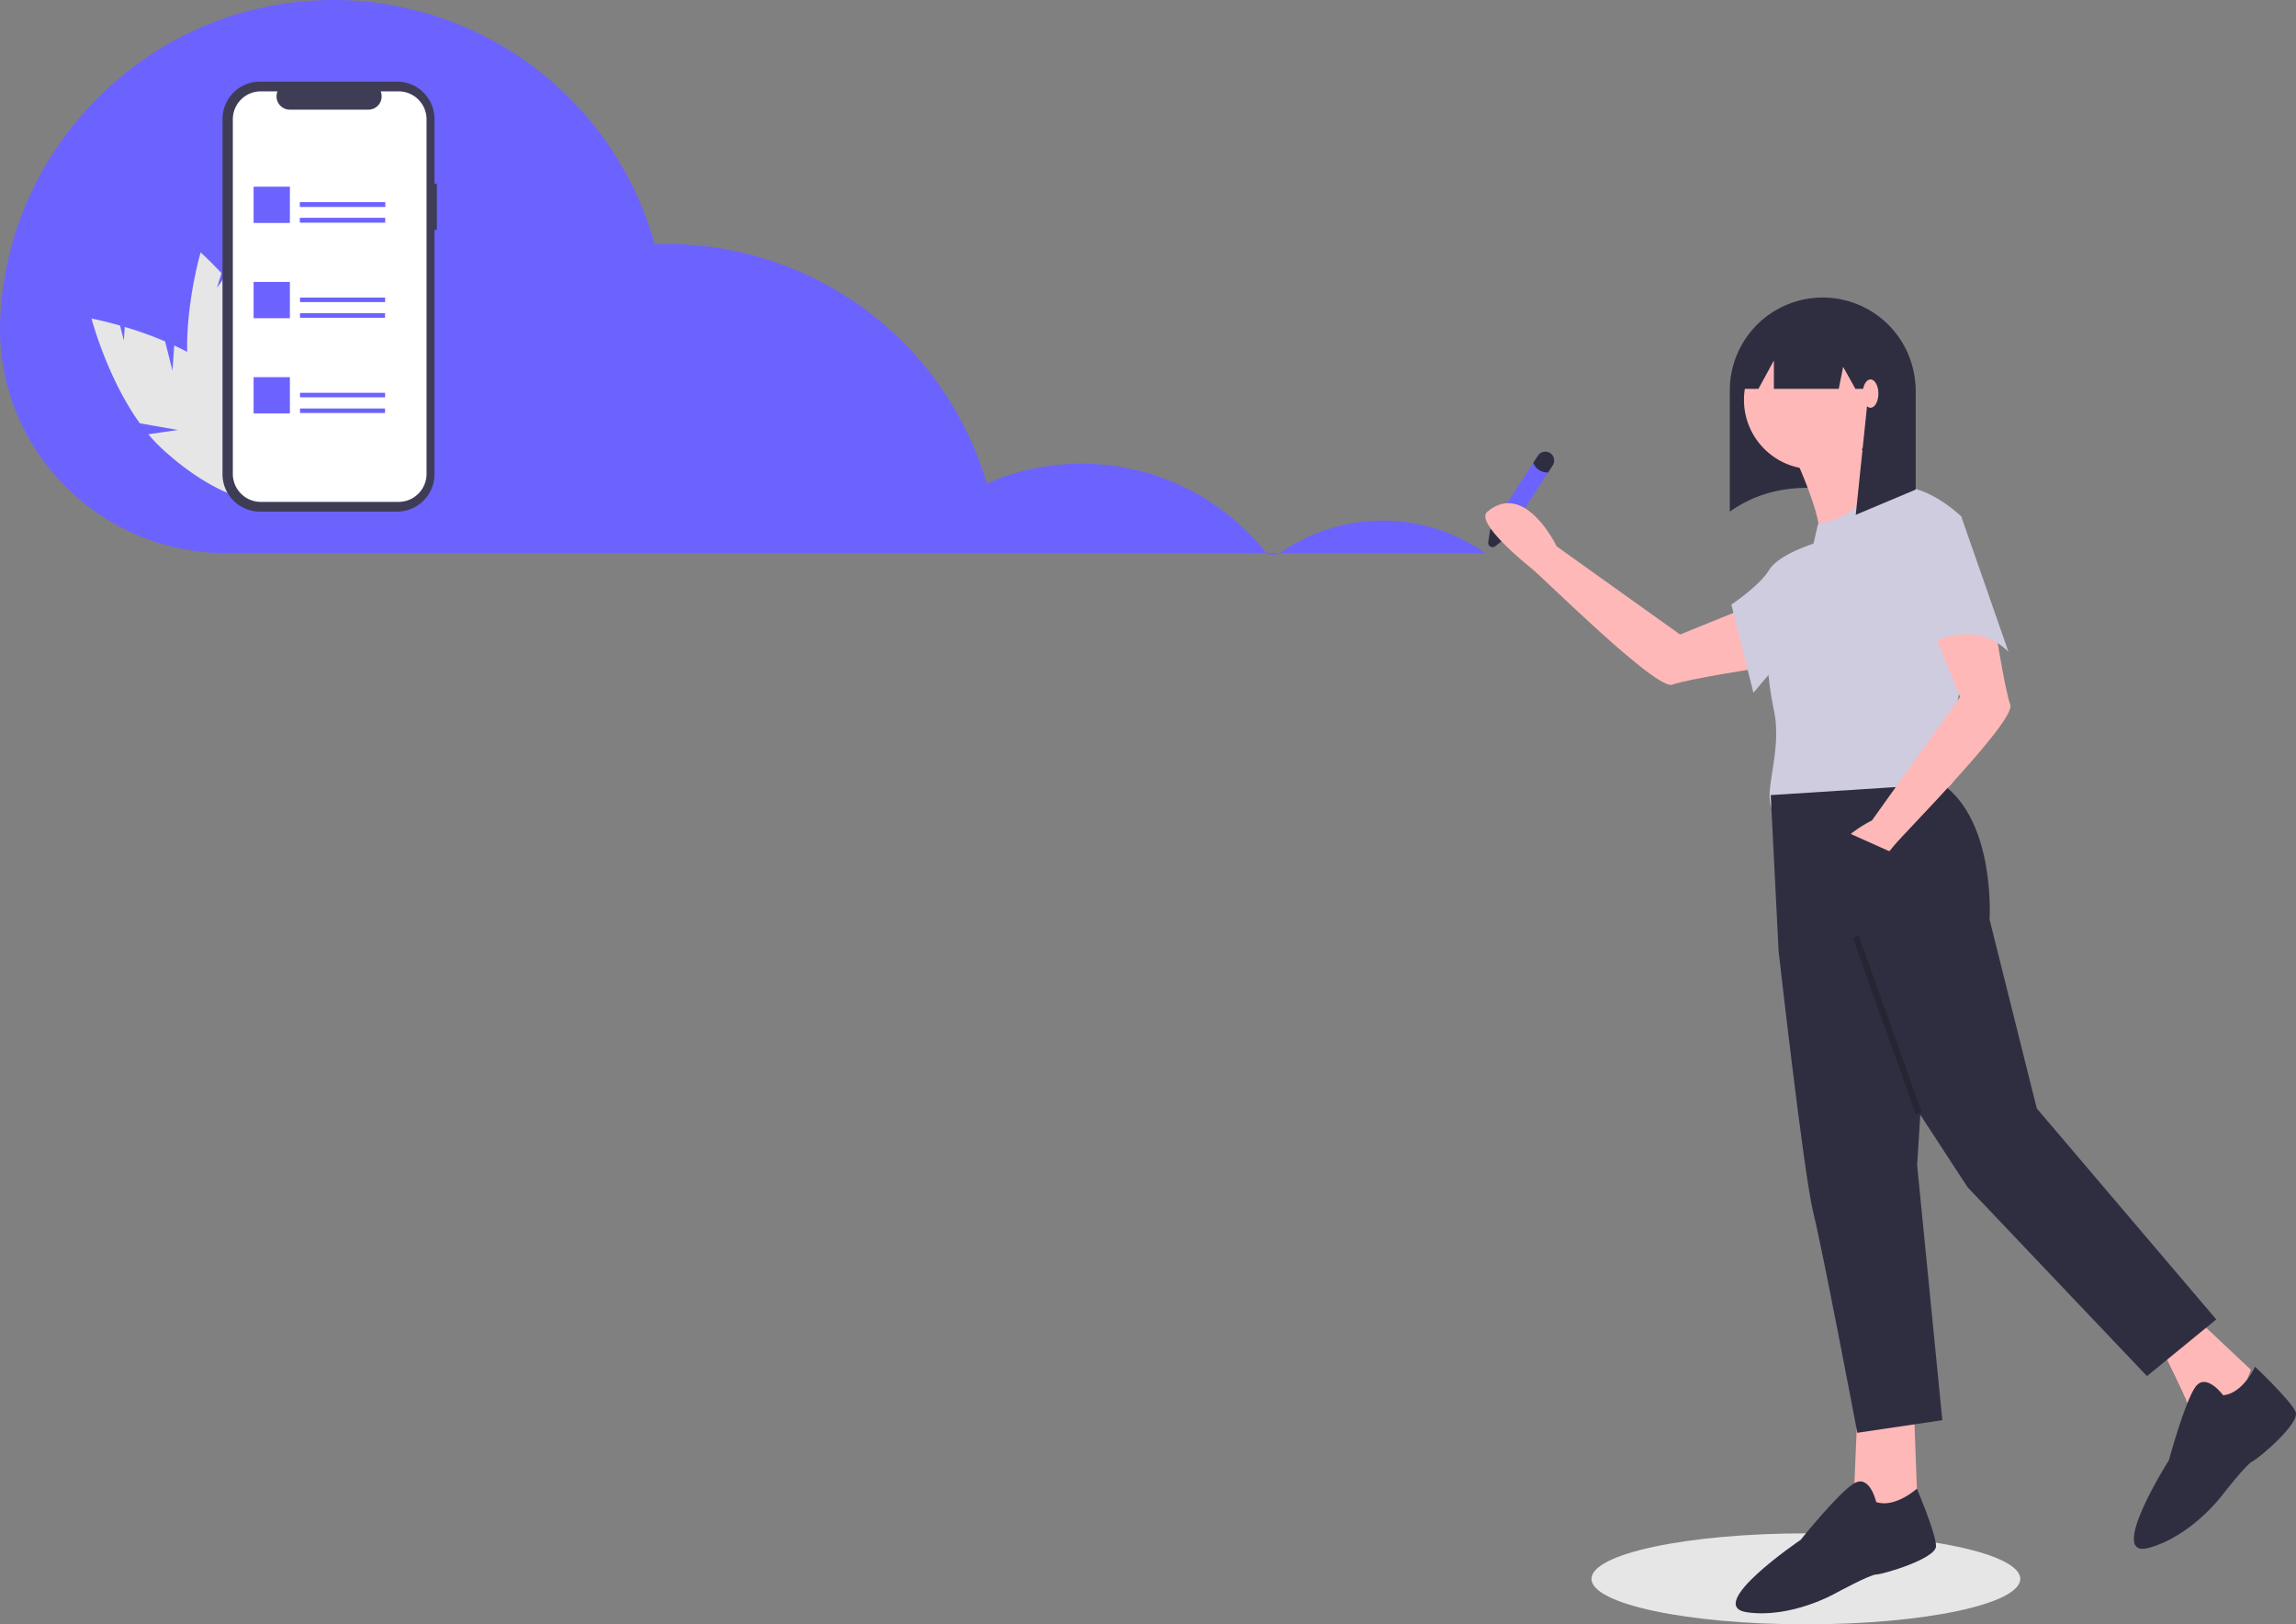 <svg id="b477518c-9a8d-4f77-a1df-d8b7689ccd51"
     data-name="Layer 1"
     xmlns="http://www.w3.org/2000/svg"
     width="885.696"
     height="626.497"
     viewBox="0 0 885.696 626.497"
><rect x="0" y="0" width="885.696" height="626.497" fill="#808080" stroke="none"/><title>mobile_posts</title>
  <ellipse cx="696.628"
           cy="608.952"
           rx="82.703"
           ry="17.545"
           fill="#e6e6e6"
  />
  <path d="M737.992,338.734l-5.927,1.957-.821,5.126a1.71,1.71,0,0,0,2.753,1.609l3.786-3.012Z"
        transform="translate(-157.152 -136.752)"
        fill="#2f2e41"
  />
  <path d="M756.131,316.231l-18.347,28.182-5.718-3.723,18.347-28.182a3.415,3.415,0,0,1,4.72-.998,3.428,3.428,0,0,1,.998,4.72Z"
        transform="translate(-157.152 -136.752)"
        fill="#6c63ff"
  />
  <path d="M756.131,316.231l-1.792,2.753a5.834,5.834,0,0,1-5.718-3.723l1.792-2.753a3.415,3.415,0,0,1,4.72-.998,3.428,3.428,0,0,1,.998,4.72Z"
        transform="translate(-157.152 -136.752)"
        fill="#2f2e41"
  />
  <path d="M835.99,369.012l-30.743,12.465-47.616-34.014S745.485,321.956,730.91,334.102c-4.992,4.16,15.104,20.349,17.004,21.863,4.749,3.785,48.194,47.116,54.335,44.865s32.993-6.323,32.993-6.323Z"
        transform="translate(-157.152 -136.752)"
        fill="#ffb8b8"
  />
  <path d="M896.093,334.102c-26.321-9.835-51.36-14.489-71.66,0V287.341A35.83,35.83,0,0,1,860.263,251.511h0a35.83,35.83,0,0,1,35.83,35.83Z"
        transform="translate(-157.152 -136.752)"
        fill="#2f2e41"
  />
  <path d="M847.51,308.596s14.575,30.365,10.931,36.438l30.365-15.79s-15.79-20.648-15.79-24.292Z"
        transform="translate(-157.152 -136.752)"
        fill="#ffb8b8"
  />
  <path d="M913.705,335.924s-14.869-14.575-28.083-10.931-10.177,10.324-27.181,13.968l-1.822,7.895s-9.634,3.942-13.36,7.287c-4.16,3.736-7.05,32.37-1.822,56.478,3.437,15.846-4.381,31.656-.607,38.259l68.017-8.502s6.073-6.073,2.429-9.717,2.429-30.365,2.429-30.365Z"
        transform="translate(-157.152 -136.752)"
        fill="#cfcce0"
  />
  <polygon points="716.471 545.329 715.257 574.479 726.188 589.054 739.549 576.908 738.334 544.114 716.471 545.329"
           fill="#ffb8b8"
  />
  <path d="M991.438,657.789s8.502,17.004,9.717,20.648,18.219,2.429,18.219,2.429l6.073-15.79-20.648-19.433Z"
        transform="translate(-157.152 -136.752)"
        fill="#ffb8b8"
  />
  <path d="M840.222,443.415l3.036,60.122s9.717,86.235,13.36,100.81,17.004,85.021,17.004,85.021l32.794-4.858-9.717-98.381,1.215-19.433,18.219,27.935,69.231,72.875,26.721-21.863-69.231-81.377-18.219-72.875s2.429-37.652-18.219-52.227Z"
        transform="translate(-157.152 -136.752)"
        fill="#2f2e41"
  />
  <path d="M880.911,716.089s-2.429-10.807-8.502-7.225S851.761,730.664,851.761,730.664s-37.652,25.506-20.648,27.935,34.008-7.287,34.008-7.287,13.36-7.287,15.79-7.287,23.077-6.073,23.077-10.931-7.389-22.173-7.389-22.173S888.198,718.518,880.911,716.089Z"
        transform="translate(-157.152 -136.752)"
        fill="#2f2e41"
  />
  <path d="M1014.741,674.888s-6.544-8.937-10.681-3.228S993.84,699.894,993.84,699.894s-24.329,38.423-7.77,33.858,28.266-20.266,28.266-20.266,9.337-12.018,11.564-12.988,18.73-14.786,16.789-19.24-15.631-17.375-15.631-17.375S1022.392,674.204,1014.741,674.888Z"
        transform="translate(-157.152 -136.752)"
        fill="#2f2e41"
  />
  <circle cx="699.467"
          cy="154.233"
          r="26.721"
          fill="#ffb8b8"
  />
  <path d="M857.227,346.248s-13.968,4.251-17.611,10.324-14.575,13.36-14.575,13.36l8.502,34.008,13.36-15.79Z"
        transform="translate(-157.152 -136.752)"
        fill="#cfcce0"
  />
  <path d="M882.733,260.654v-.642l-.763.042a35.857,35.857,0,0,0-30.817-6.158,35.703,35.703,0,0,1,13.753,7.106l-25.899,1.439L828.077,286.733h7.398l5.963-10.931V286.733h25.02l1.7-8.502,4.723,8.502h4.916c.03.606.077,1.208.077,1.822l-4.858,46.762,23.077-9.717V288.555A35.755,35.755,0,0,0,882.733,260.654Z"
        transform="translate(-157.152 -136.752)"
        fill="#2f2e41"
  />
  <ellipse cx="721.57"
           cy="151.804"
           rx="3.036"
           ry="5.466"
           fill="#ffb8b8"
  />
  <path d="M900.817,374.83l12.465,30.743L879.268,453.189s-25.506,12.146-13.36,26.721c4.16,4.992,20.349-15.104,21.863-17.004,3.785-4.749,47.116-48.194,44.865-54.335s-6.323-32.993-6.323-32.993Z"
        transform="translate(-157.152 -136.752)"
        fill="#ffb8b8"
  />
  <path d="M888.198,339.568l9.717,47.369s19.433-13.36,34.008,1.215l-18.219-52.227Z"
        transform="translate(-157.152 -136.752)"
        fill="#cfcce0"
  />
  <rect x="857.227"
        y="460.419"
        width="31.579"
        height="24.292"
        transform="translate(112.355 -452.382) rotate(24.133)"
        fill="#2f2e41"
  />
  <rect x="883.947"
        y="495.967"
        width="2.429"
        height="72.224"
        transform="translate(-284.542 191.959) rotate(-19.654)"
        opacity="0.2"
  />
  <path d="M730.116,350.097"
        transform="translate(-157.152 -136.752)"
        fill="#6c63ff"
  />
  <path d="M645.676,350.097h5.217C649.772,350.884,646.314,350.901,645.676,350.097Z"
        transform="translate(-157.152 -136.752)"
        fill="#6c63ff"
  />
  <path d="M690.478,337.547a68.62,68.62,0,0,1,39.638,12.55H650.893A68.604,68.604,0,0,1,690.478,337.547Z"
        transform="translate(-157.152 -136.752)"
        fill="#6c63ff"
  />
  <path d="M157.316,258.113c3.544-64.264,55.177-116.66,119.389-121.052a128.661,128.661,0,0,1,132.992,93.931c1.558-.056,3.115-.119,4.687-.119a128.664,128.664,0,0,1,123.422,92.39,90.909,90.909,0,0,1,107.871,26.832H244.424c-49.296,0-89.21-40.831-87.2-90.086Q157.263,259.063,157.316,258.113Z"
        transform="translate(-157.152 -136.752)"
        fill="#6c63ff"
  />
  <path d="M223.691,279.703l-2.861-11.284a146.525,146.525,0,0,0-15.546-5.577l-.361,5.244-1.465-5.777c-6.551-1.871-11.008-2.695-11.008-2.695s6.02,22.893,18.647,40.395l14.713,2.584-11.43,1.648a59.282,59.282,0,0,0,5.113,5.418c18.368,17.05,38.827,24.872,45.696,17.472S262.736,299.91,244.368,282.86c-5.694-5.286-12.848-9.527-20.008-12.866Z"
        transform="translate(-157.152 -136.752)"
        fill="#e6e6e6"
  />
  <path d="M261.91,329.5c9.705-2.784,11.971-24.57,5.059-48.66-2.143-7.468-6.074-14.797-10.478-21.356l-5.591,7.965,3.384-11.139a146.526,146.526,0,0,0-10.425-12.81l-3.02,4.303,1.732-5.703c-4.641-4.988-8.03-7.997-8.03-7.997s-6.68,22.709-4.917,44.218l11.259,9.818L230.247,283.641"
        transform="translate(-157.152 -136.752)"
        fill="#e6e6e6"
  />
  <path d="M325.679,207.639h-.911V182.675a14.449,14.449,0,0,0-14.449-14.449H257.429A14.449,14.449,0,0,0,242.981,182.675V319.631a14.449,14.449,0,0,0,14.449,14.449h52.89a14.449,14.449,0,0,0,14.449-14.449V225.409h.911Z"
        transform="translate(-157.152 -136.752)"
        fill="#3f3d56"
  />
  <path d="M310.903,171.985h-6.904a5.126,5.126,0,0,1-4.746,7.062H268.952a5.126,5.126,0,0,1-4.746-7.062h-6.448a10.79,10.79,0,0,0-10.79,10.79V319.531a10.79,10.79,0,0,0,10.79,10.79h53.145a10.79,10.79,0,0,0,10.79-10.79V182.775A10.79,10.79,0,0,0,310.903,171.985Z"
        transform="translate(-157.152 -136.752)"
        fill="#fff"
  />
  <rect x="115.729"
        y="78.023"
        width="32.832"
        height="1.749"
        fill="#6c63ff"
  />
  <rect x="115.729"
        y="84.075"
        width="32.8"
        height="1.749"
        fill="#6c63ff"
  />
  <rect x="115.729"
        y="78.023"
        width="32.832"
        height="1.749"
        fill="#6c63ff"
  />
  <rect x="115.729"
        y="84.075"
        width="32.8"
        height="1.749"
        fill="#6c63ff"
  />
  <rect x="97.831"
        y="71.998"
        width="13.995"
        height="13.995"
        fill="#6c63ff"
  />
  <rect x="115.729"
        y="114.759"
        width="32.832"
        height="1.749"
        fill="#6c63ff"
  />
  <rect x="115.729"
        y="120.811"
        width="32.8"
        height="1.749"
        fill="#6c63ff"
  />
  <rect x="97.831"
        y="108.734"
        width="13.995"
        height="13.995"
        fill="#6c63ff"
  />
  <rect x="115.729"
        y="151.495"
        width="32.832"
        height="1.749"
        fill="#6c63ff"
  />
  <rect x="115.729"
        y="157.546"
        width="32.8"
        height="1.749"
        fill="#6c63ff"
  />
  <rect x="97.831"
        y="145.469"
        width="13.995"
        height="13.995"
        fill="#6c63ff"
  />
</svg>
